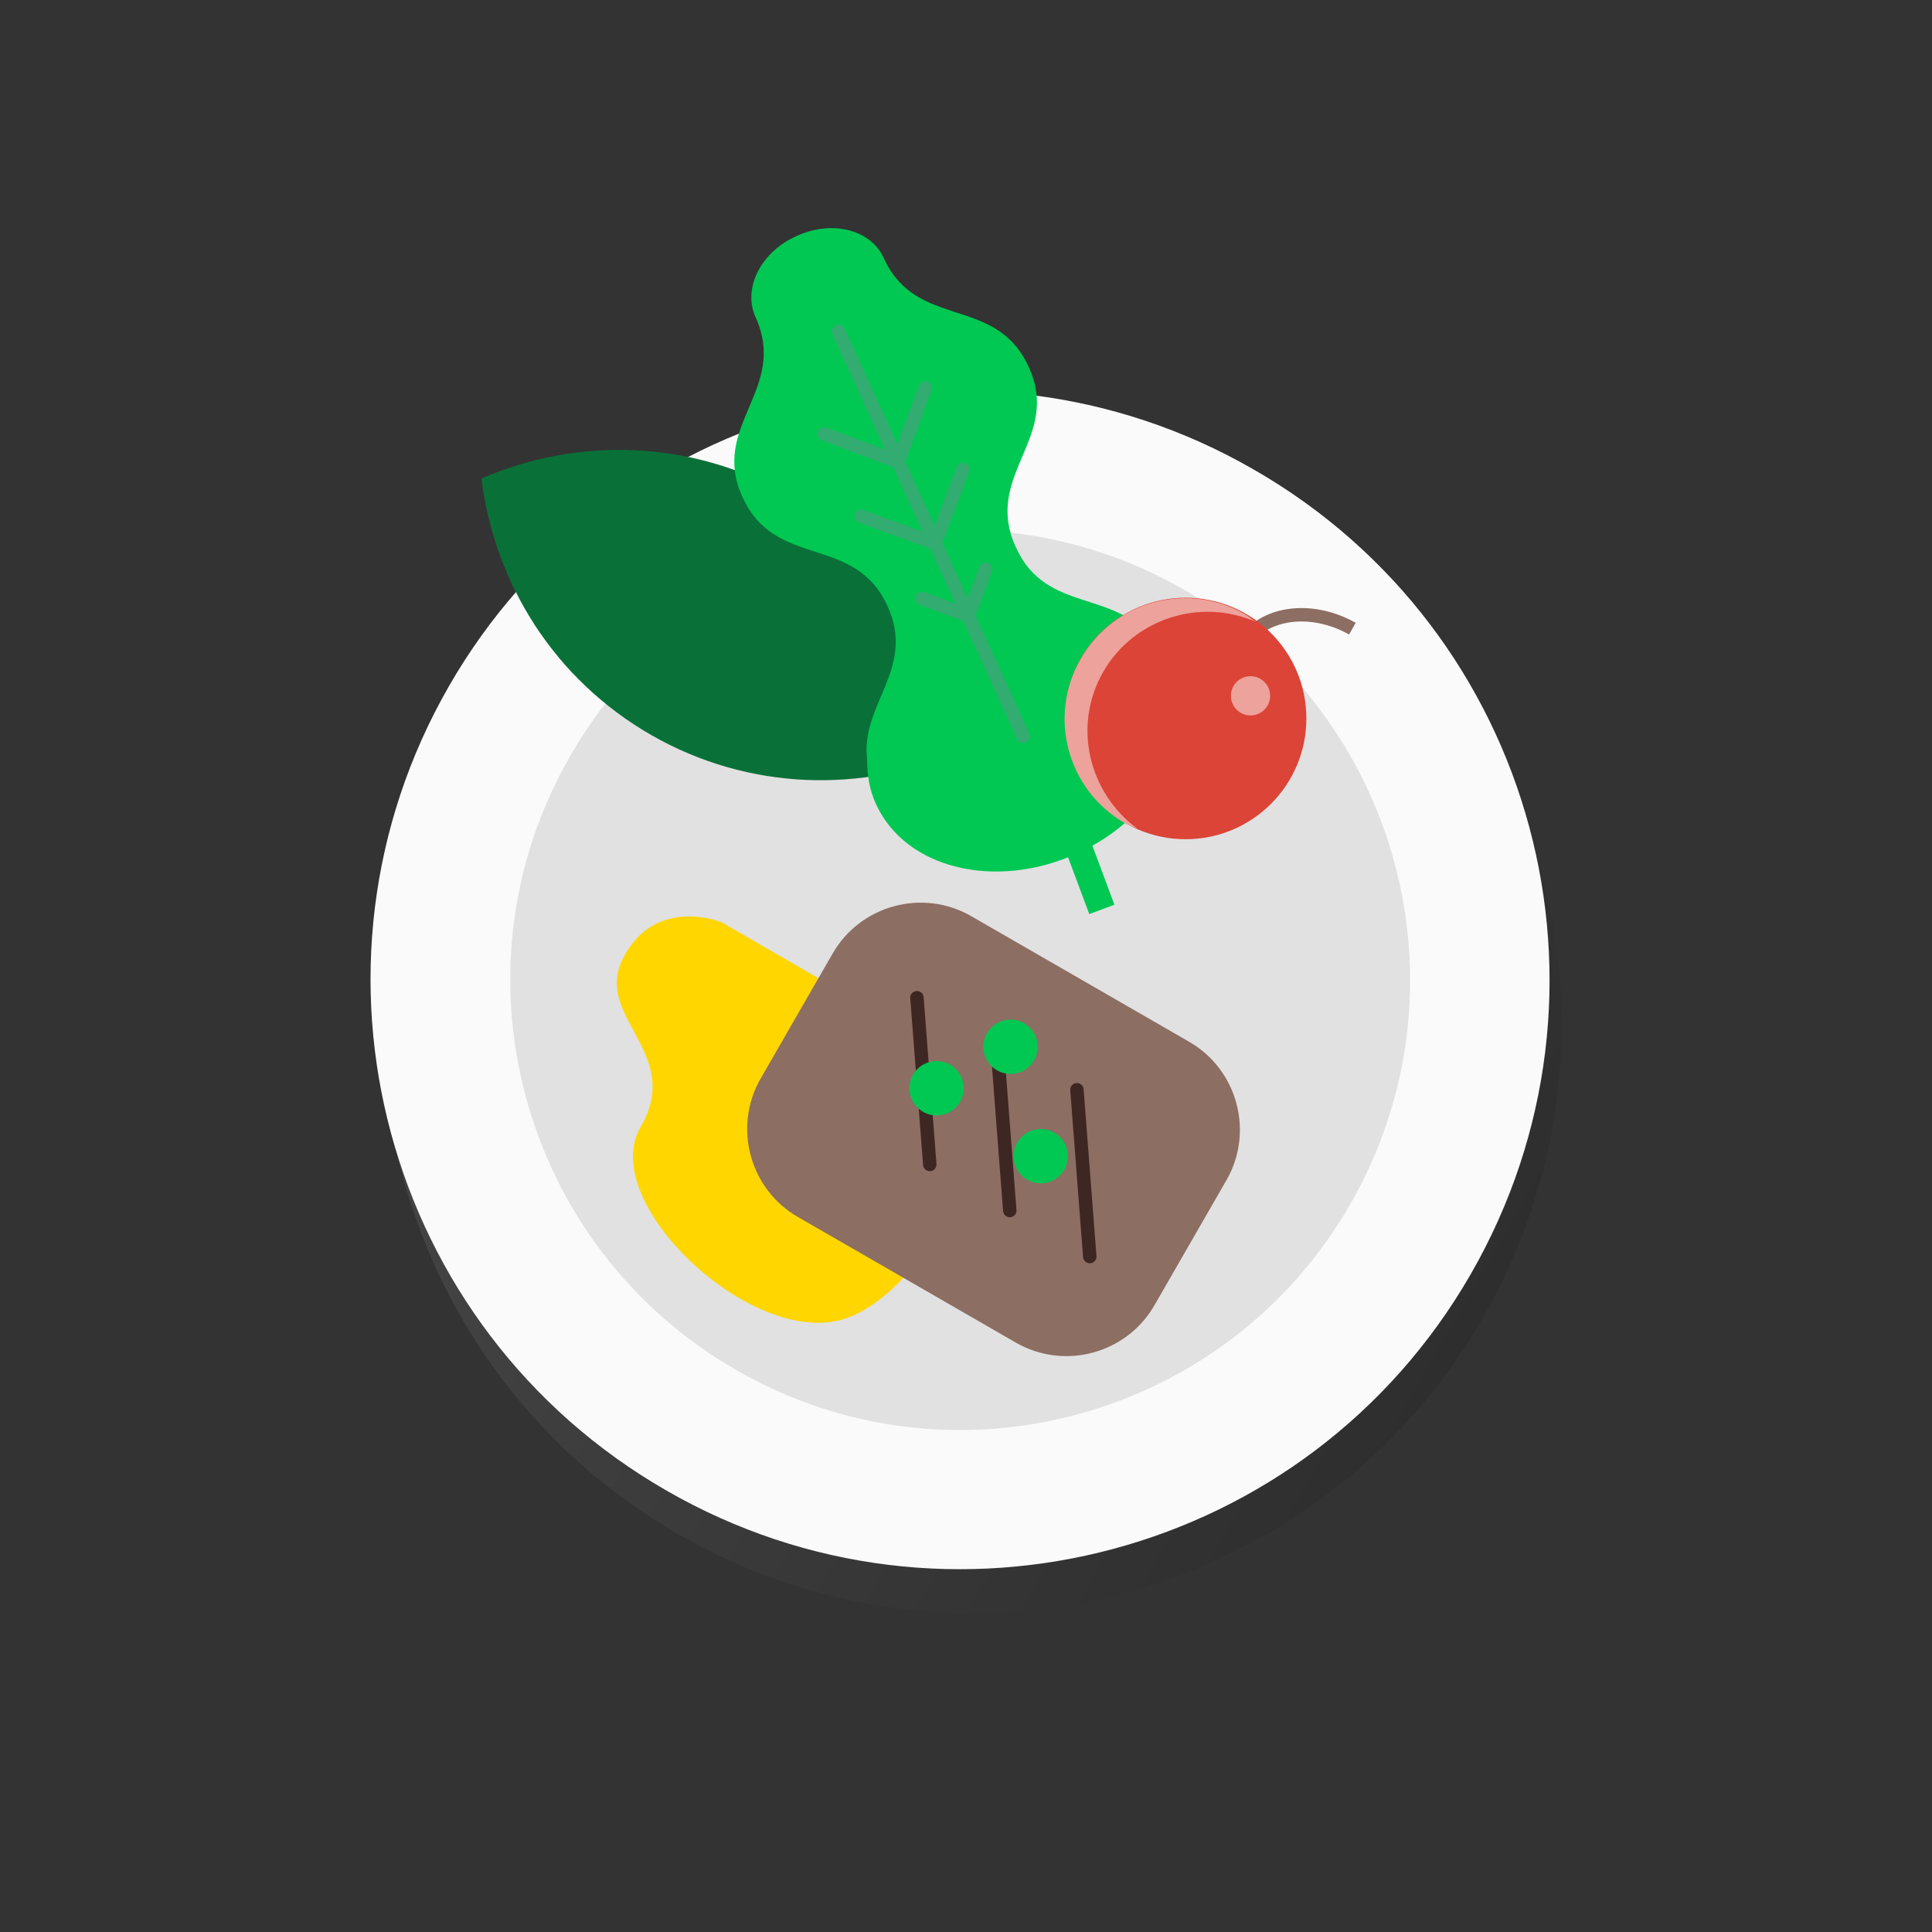 <?xml version="1.0" encoding="utf-8"?>
<!-- Generator: Adobe Illustrator 17.1.0, SVG Export Plug-In . SVG Version: 6.00 Build 0)  -->
<!DOCTYPE svg PUBLIC "-//W3C//DTD SVG 1.1//EN" "http://www.w3.org/Graphics/SVG/1.1/DTD/svg11.dtd">
<svg version="1.1" id="Layer_1" xmlns="http://www.w3.org/2000/svg" xmlns:xlink="http://www.w3.org/1999/xlink" x="0px" y="0px"
	 viewBox="0 0 256 256" enable-background="new 0 0 256 256" xml:space="preserve">
<rect x="0" y="0" width="256" height="256" fill="#333333" stroke="none"/>
<g>
	
		<linearGradient id="SVGID_1_" gradientUnits="userSpaceOnUse" x1="-91.684" y1="133.103" x2="64.511" y2="133.103" gradientTransform="matrix(0.867 0.499 -0.499 0.867 206.952 27.019)">
		<stop  offset="0" style="stop-color:#FFFFFF"/>
		<stop  offset="1" style="stop-color:#000000"/>
	</linearGradient>
	<path opacity="0.1" fill="url(#SVGID_1_)" d="M196.5,174.6c-21.5,37.4-69.3,50.2-106.6,28.7C52.4,181.7,39.6,134,61.1,96.6
		c21.5-37.4,69.3-50.2,106.6-28.7C205.1,89.4,218,137.2,196.5,174.6z"/>
	<path fill="#FAFAFA" d="M194.9,168.8c-21.5,37.4-69.3,50.2-106.6,28.7C50.9,176,38,128.3,59.5,90.9c21.5-37.4,69.3-50.2,106.6-28.7
		C203.6,83.7,216.4,131.4,194.9,168.8z"/>
	<path fill="#E1E1E1" d="M178.9,159.6c-16.4,28.5-52.9,38.4-81.4,21.9c-28.5-16.4-38.4-52.9-21.9-81.4C92,71.6,128.4,61.7,157,78.2
		C185.5,94.6,195.3,131.1,178.9,159.6z"/>
	<path fill="#097138" d="M104.5,65.6c-12.9-7.4-28-7.7-40.7-2.2c1.7,13.8,9.6,26.6,22.5,34c12.9,7.4,28,7.7,40.7,2.2
		C125.3,85.9,117.4,73.1,104.5,65.6z"/>
	<g opacity="0.3">
		<path fill="#097138" d="M106,74.7c-0.8-0.5-1.9-0.2-2.4,0.6c-0.5,0.8-0.2,1.9,0.6,2.4c0.8,0.5,1.9,0.2,2.4-0.6
			C107.2,76.2,106.9,75.2,106,74.7z"/>
		<path fill="#097138" d="M100.3,71.4c-0.8-0.5-1.9-0.2-2.4,0.6c-0.5,0.8-0.2,1.9,0.6,2.4c0.8,0.5,1.9,0.2,2.4-0.6
			C101.5,72.9,101.2,71.9,100.3,71.4z"/>
		<path fill="#097138" d="M94.6,68.1c-0.8-0.5-1.9-0.2-2.4,0.6c-0.5,0.8-0.2,1.9,0.7,2.4c0.8,0.5,1.9,0.2,2.4-0.6
			C95.7,69.6,95.4,68.6,94.6,68.1z"/>
		<path fill="#097138" d="M88.9,64.8c-0.8-0.5-1.9-0.2-2.4,0.6c-0.5,0.8-0.2,1.9,0.6,2.4c0.8,0.5,1.9,0.2,2.4-0.6
			C90,66.3,89.7,65.3,88.9,64.8z"/>
		<path fill="#097138" d="M83.2,61.5c-0.8-0.5-1.9-0.2-2.4,0.6c-0.5,0.8-0.2,1.9,0.6,2.4c0.8,0.5,1.9,0.2,2.4-0.6
			C84.3,63,84,62,83.2,61.5z"/>
		<path fill="#097138" d="M75.7,61.2c0.8,0.5,1.9,0.2,2.4-0.6c0.1-0.2,0.2-0.5,0.2-0.8c-1.1,0.1-2.3,0.2-3.4,0.4
			C75,60.6,75.3,61,75.7,61.2z"/>
		<path fill="#097138" d="M103,69.8c0.8,0.5,1.9,0.2,2.4-0.7c0.5-0.8,0.2-1.9-0.6-2.4c-0.8-0.5-1.9-0.2-2.4,0.6
			C101.9,68.3,102.2,69.3,103,69.8z"/>
		<path fill="#097138" d="M97.3,66.5c0.8,0.5,1.9,0.2,2.4-0.6c0.5-0.8,0.2-1.9-0.6-2.4c-0.8-0.5-1.9-0.2-2.4,0.6
			C96.2,65,96.5,66,97.3,66.5z"/>
		<path fill="#097138" d="M91.6,63.2c0.8,0.5,1.9,0.2,2.4-0.6c0.2-0.4,0.3-0.8,0.2-1.2c-1-0.3-2-0.5-3.1-0.7
			c-0.1,0.1-0.1,0.1-0.2,0.2C90.5,61.7,90.7,62.7,91.6,63.2z"/>
		<path fill="#097138" d="M87.4,60c-0.6-0.1-1.1-0.1-1.7-0.2c0,0,0.1,0.1,0.1,0.1C86.4,60.2,86.9,60.2,87.4,60z"/>
		<path fill="#097138" d="M121,85.3c-0.5,0.8-0.2,1.9,0.7,2.4c0.7,0.4,1.5,0.3,2.1-0.3c-0.4-1-0.9-2-1.4-3
			C121.8,84.5,121.3,84.8,121,85.3z"/>
		<path fill="#097138" d="M117.7,81.4c-0.8-0.5-1.9-0.2-2.4,0.6c-0.5,0.8-0.2,1.9,0.6,2.4c0.8,0.5,1.9,0.2,2.4-0.6
			C118.8,82.9,118.5,81.8,117.7,81.4z"/>
		<path fill="#097138" d="M111.9,78.1c-0.8-0.5-1.9-0.2-2.4,0.6c-0.5,0.8-0.2,1.9,0.6,2.4c0.8,0.5,1.9,0.2,2.4-0.6
			C113.1,79.6,112.8,78.6,111.9,78.1z"/>
		<path fill="#097138" d="M114,74.1c-0.5,0.8-0.2,1.9,0.6,2.4c0.8,0.4,1.7,0.2,2.2-0.4c-0.7-0.9-1.5-1.7-2.3-2.6
			C114.3,73.7,114.1,73.9,114,74.1z"/>
		<path fill="#097138" d="M108.9,73.2c0.8,0.5,1.9,0.2,2.4-0.7c0.5-0.8,0.2-1.9-0.6-2.4c-0.8-0.5-1.9-0.2-2.4,0.6
			C107.8,71.7,108.1,72.7,108.9,73.2z"/>
		<path fill="#097138" d="M100.6,87.7c0.5-0.8,0.2-1.9-0.6-2.4c-0.8-0.5-1.9-0.2-2.4,0.6c-0.5,0.8-0.2,1.9,0.6,2.4
			C99,88.8,100.1,88.5,100.6,87.7z"/>
		<path fill="#097138" d="M94.2,82c-0.8-0.5-1.9-0.2-2.4,0.7c-0.5,0.8-0.2,1.9,0.6,2.4c0.8,0.5,1.9,0.2,2.4-0.6
			C95.4,83.5,95.1,82.4,94.2,82z"/>
		<path fill="#097138" d="M88.5,78.7c-0.8-0.5-1.9-0.2-2.4,0.6c-0.5,0.8-0.2,1.9,0.6,2.4c0.8,0.5,1.9,0.2,2.4-0.6
			C89.6,80.2,89.3,79.2,88.5,78.7z"/>
		<path fill="#097138" d="M82.8,75.4c-0.8-0.5-1.9-0.2-2.4,0.7c-0.5,0.8-0.2,1.9,0.6,2.4c0.8,0.5,1.9,0.2,2.4-0.6
			C83.9,76.9,83.6,75.9,82.8,75.4z"/>
		<path fill="#097138" d="M77.7,74.5c0.5-0.8,0.2-1.9-0.6-2.4c-0.8-0.5-1.9-0.2-2.4,0.6c-0.5,0.8-0.2,1.9,0.6,2.4
			C76.2,75.6,77.2,75.3,77.7,74.5z"/>
		<path fill="#097138" d="M69,69.4c-0.5,0.8-0.2,1.9,0.6,2.4c0.8,0.5,1.9,0.2,2.4-0.6c0.5-0.8,0.2-1.9-0.6-2.4
			C70.5,68.3,69.4,68.6,69,69.4z"/>
		<path fill="#097138" d="M66.3,67.9c0.5-0.8,0.2-1.9-0.6-2.4c-0.5-0.3-1.1-0.3-1.6-0.1c0.2,1.1,0.4,2.2,0.7,3.3
			C65.4,68.8,65.9,68.4,66.3,67.9z"/>
		<path fill="#097138" d="M96.9,80.4c0.8,0.5,1.9,0.2,2.4-0.6c0.5-0.8,0.2-1.9-0.6-2.4c-0.8-0.5-1.9-0.2-2.4,0.6
			C95.8,78.8,96.1,79.9,96.9,80.4z"/>
		<path fill="#097138" d="M91.2,77.1c0.8,0.5,1.9,0.2,2.4-0.6c0.5-0.8,0.2-1.9-0.6-2.4c-0.8-0.5-1.9-0.2-2.4,0.6
			C90.1,75.5,90.4,76.6,91.2,77.1z"/>
		<path fill="#097138" d="M85.5,73.8c0.8,0.5,1.9,0.2,2.4-0.6c0.5-0.8,0.2-1.9-0.6-2.4c-0.8-0.5-1.9-0.2-2.4,0.6
			C84.4,72.2,84.6,73.3,85.5,73.8z"/>
		<path fill="#097138" d="M79.8,70.5c0.8,0.5,1.9,0.2,2.4-0.6c0.5-0.8,0.2-1.9-0.6-2.4c-0.8-0.5-1.9-0.2-2.4,0.7
			C78.6,69,78.9,70,79.8,70.5z"/>
		<path fill="#097138" d="M74,67.2c0.8,0.5,1.9,0.2,2.4-0.6c0.5-0.8,0.2-1.9-0.6-2.4c-0.8-0.5-1.9-0.2-2.4,0.6
			C72.9,65.7,73.2,66.7,74,67.2z"/>
		<path fill="#097138" d="M68.3,63.9c0.8,0.5,1.9,0.2,2.4-0.6c0.4-0.7,0.3-1.6-0.3-2.1c-1,0.3-2,0.6-2.9,0.9
			C67.3,62.8,67.6,63.5,68.3,63.9z"/>
		<path fill="#097138" d="M123,98.5c-0.8-0.5-1.9-0.2-2.4,0.7c-0.5,0.8-0.2,1.9,0.6,2.4c0,0,0.1,0,0.1,0c0.8-0.2,1.6-0.5,2.3-0.7
			C124.1,100,123.8,99,123,98.5z"/>
		<path fill="#097138" d="M115.6,98.3c0.8,0.5,1.9,0.2,2.4-0.6c0.5-0.8,0.2-1.9-0.6-2.4c-0.8-0.5-1.9-0.2-2.4,0.6
			C114.4,96.7,114.7,97.8,115.6,98.3z"/>
		<path fill="#097138" d="M112.2,94.3c0.5-0.8,0.2-1.9-0.6-2.4c-0.8-0.5-1.9-0.2-2.4,0.7c-0.5,0.8-0.2,1.9,0.6,2.4
			C110.7,95.5,111.7,95.2,112.2,94.3z"/>
		<path fill="#097138" d="M106.5,91c0.5-0.8,0.2-1.9-0.6-2.4c-0.8-0.5-1.9-0.2-2.4,0.6c-0.5,0.8-0.2,1.9,0.6,2.4
			C104.9,92.2,106,91.9,106.5,91z"/>
		<path fill="#097138" d="M125.1,94.6c-0.5,0.8-0.2,1.9,0.6,2.4c0.3,0.2,0.6,0.2,0.9,0.2c-0.2-1.1-0.4-2.2-0.7-3.3
			C125.6,94,125.3,94.3,125.1,94.6z"/>
		<path fill="#097138" d="M119.4,91.3c-0.5,0.8-0.2,1.9,0.6,2.4c0.8,0.5,1.9,0.2,2.4-0.6c0.5-0.8,0.2-1.9-0.6-2.4
			C120.9,90.2,119.8,90.5,119.4,91.3z"/>
		<path fill="#097138" d="M116.7,89.7c0.5-0.8,0.2-1.9-0.6-2.4c-0.8-0.5-1.9-0.2-2.4,0.6c-0.5,0.8-0.2,1.9,0.6,2.4
			C115.1,90.9,116.2,90.6,116.7,89.7z"/>
		<path fill="#097138" d="M108.6,87.1c0.8,0.5,1.9,0.2,2.4-0.6c0.5-0.8,0.2-1.9-0.6-2.4c-0.8-0.5-1.9-0.2-2.4,0.6
			C107.4,85.5,107.7,86.6,108.6,87.1z"/>
		<path fill="#097138" d="M102.8,83.8c0.8,0.5,1.9,0.2,2.4-0.6c0.5-0.8,0.2-1.9-0.6-2.4c-0.8-0.5-1.9-0.2-2.4,0.6
			C101.7,82.2,102,83.3,102.8,83.8z"/>
		<path fill="#097138" d="M92.1,98.9c0.8,0.5,1.9,0.2,2.4-0.6c0.5-0.8,0.2-1.9-0.6-2.4c-0.8-0.5-1.9-0.2-2.4,0.6
			C91,97.3,91.3,98.4,92.1,98.9z"/>
		<path fill="#097138" d="M86.4,95.6c0.8,0.5,1.9,0.2,2.4-0.6c0.5-0.8,0.2-1.9-0.6-2.4c-0.8-0.5-1.9-0.2-2.4,0.6
			C85.3,94,85.6,95.1,86.4,95.6z"/>
		<path fill="#097138" d="M80.7,92.3c0.8,0.5,1.9,0.2,2.4-0.6c0.5-0.8,0.2-1.9-0.6-2.4c-0.8-0.5-1.9-0.2-2.4,0.6
			C79.5,90.7,79.8,91.8,80.7,92.3z"/>
		<path fill="#097138" d="M76.7,86c-0.8-0.5-1.9-0.2-2.4,0.6c-0.1,0.2-0.2,0.4-0.2,0.6c0.6,0.7,1.2,1.4,1.8,2c0.6,0,1.1-0.3,1.4-0.9
			C77.8,87.5,77.5,86.5,76.7,86z"/>
		<path fill="#097138" d="M71,82.7c-0.1-0.1-0.2-0.1-0.3-0.1c0.4,0.6,0.8,1.2,1.2,1.7C71.9,83.6,71.6,83,71,82.7z"/>
		<path fill="#097138" d="M90.8,91c0.8,0.5,1.9,0.2,2.4-0.7c0.5-0.8,0.2-1.9-0.6-2.4c-0.8-0.5-1.9-0.2-2.4,0.6
			C89.7,89.4,90,90.5,90.8,91z"/>
		<path fill="#097138" d="M85.1,87.7c0.8,0.5,1.9,0.2,2.4-0.6c0.5-0.8,0.2-1.9-0.6-2.4c-0.8-0.5-1.9-0.2-2.4,0.6
			C84,86.1,84.3,87.2,85.1,87.7z"/>
		<path fill="#097138" d="M79.4,84.4c0.8,0.5,1.9,0.2,2.4-0.6c0.5-0.8,0.2-1.9-0.6-2.4c-0.8-0.5-1.9-0.2-2.4,0.6
			C78.3,82.8,78.5,83.9,79.4,84.4z"/>
		<path fill="#097138" d="M73.7,81.1c0.8,0.5,1.9,0.2,2.4-0.6c0.5-0.8,0.2-1.9-0.6-2.4c-0.8-0.5-1.9-0.2-2.4,0.6
			C72.5,79.6,72.8,80.6,73.7,81.1z"/>
		<path fill="#097138" d="M70.3,77.2c0.5-0.8,0.2-1.9-0.6-2.4c-0.8-0.5-1.9-0.2-2.4,0.6c-0.1,0.1-0.1,0.3-0.2,0.5
			c0.3,0.7,0.6,1.3,0.9,2C68.9,78.3,69.9,78,70.3,77.2z"/>
		<path fill="#097138" d="M105.5,102.5c-0.8-0.4-1.8-0.2-2.3,0.5c1,0.1,2,0.2,3,0.3C106,103,105.8,102.7,105.5,102.5z"/>
		<path fill="#097138" d="M100.4,101.6c0.5-0.8,0.2-1.9-0.6-2.4c-0.8-0.5-1.9-0.2-2.4,0.6c-0.4,0.7-0.3,1.6,0.3,2.1
			c0.6,0.2,1.2,0.3,1.8,0.4C99.8,102.3,100.2,102,100.4,101.6z"/>
		<path fill="#097138" d="M115.6,101.2c-0.8-0.5-1.9-0.2-2.4,0.6c-0.2,0.4-0.3,0.9-0.2,1.3c1.1-0.1,2.3-0.3,3.4-0.5
			C116.5,102.1,116.2,101.6,115.6,101.2z"/>
		<path fill="#097138" d="M108.2,101c0.8,0.5,1.9,0.2,2.4-0.6c0.5-0.8,0.2-1.9-0.6-2.4c-0.8-0.5-1.9-0.2-2.4,0.6
			C107,99.4,107.3,100.5,108.2,101z"/>
		<path fill="#097138" d="M102.4,97.7c0.8,0.5,1.9,0.2,2.4-0.6c0.5-0.8,0.2-1.9-0.6-2.4c-0.8-0.5-1.9-0.2-2.4,0.6
			C101.3,96.1,101.6,97.2,102.4,97.7z"/>
		<path fill="#097138" d="M96.7,94.4c0.8,0.5,1.9,0.2,2.4-0.7c0.5-0.8,0.2-1.9-0.6-2.4c-0.8-0.5-1.9-0.2-2.4,0.6
			C95.6,92.8,95.9,93.9,96.7,94.4z"/>
	</g>
	<g>
		<g>
			<path fill="#00C853" d="M153,85.4c-4.7-7.6-14.3-3.8-18.4-12.9c-4.4-9.6,6.1-14.4,1.7-23.9c-4.4-9.6-14.8-4.8-19.2-14.4
				c-1.7-3.8-6.9-5.1-11.6-2.9c-4.7,2.1-7.1,6.9-5.4,10.7c4.4,9.6-6.1,14.4-1.7,23.9c4.4,9.6,14.8,4.8,19.2,14.4
				c3.8,8.3-3.6,13-2.7,20.3c0,2.1,0.3,4.1,1.2,6c3.9,8.5,15.8,11.4,26.6,6.5c10.8-4.9,16.4-15.8,12.5-24.4
				C154.7,87.5,153.9,86.4,153,85.4z"/>
			
				<line fill="none" stroke="#33AC71" stroke-width="1.78" stroke-linecap="round" stroke-miterlimit="10" x1="111.1" y1="43.9" x2="135.6" y2="97.6"/>
			
				<line fill="none" stroke="#33AC71" stroke-width="1.78" stroke-linecap="round" stroke-miterlimit="10" x1="119" y1="61.2" x2="122.6" y2="51.4"/>
			
				<line fill="none" stroke="#33AC71" stroke-width="1.78" stroke-linecap="round" stroke-miterlimit="10" x1="119" y1="61.2" x2="109.2" y2="57.5"/>
			
				<line fill="none" stroke="#33AC71" stroke-width="1.78" stroke-linecap="round" stroke-miterlimit="10" x1="123.9" y1="72" x2="127.6" y2="62.2"/>
			
				<line fill="none" stroke="#33AC71" stroke-width="1.78" stroke-linecap="round" stroke-miterlimit="10" x1="123.9" y1="72" x2="114.1" y2="68.4"/>
			
				<line fill="none" stroke="#33AC71" stroke-width="1.78" stroke-linecap="round" stroke-miterlimit="10" x1="128.3" y1="81.6" x2="130.6" y2="75.4"/>
			
				<line fill="none" stroke="#33AC71" stroke-width="1.78" stroke-linecap="round" stroke-miterlimit="10" x1="128.3" y1="81.6" x2="122.2" y2="79.3"/>
		</g>
		<line fill="none" stroke="#00C853" stroke-width="3.56" stroke-miterlimit="10" x1="141.3" y1="107.9" x2="146" y2="120.5"/>
	</g>
	<path fill="none" stroke="#8D6E63" stroke-width="1.78" stroke-miterlimit="10" d="M164.7,85.4c2.5-4.3,9-5.2,14.5-2.1"/>
	<g>
		<circle fill="#DB4437" cx="157.1" cy="95.2" r="16"/>
		<g>
			<path fill="#EDA29B" d="M146.2,89c4.1-7.1,12.9-9.8,20.2-6.6c-0.5-0.3-0.9-0.7-1.4-1c-7.6-4.4-17.4-1.8-21.8,5.9
				c-4.4,7.6-1.8,17.4,5.9,21.8c0.5,0.3,1.1,0.5,1.6,0.7C144.2,105,142.1,96.1,146.2,89z"/>
		</g>
	</g>
	<path fill="#FFD600" d="M134.6,144.7l-39-22.5c0,0-8.6-3.5-12.9,4.5c-4.4,8,8,12.7,2.2,22.6c-5.8,9.8,14.2,28.9,26.5,25.6
		C123.7,171.6,134.6,144.7,134.6,144.7z"/>
	<path fill="#8D6E63" d="M153,172.9c-3.7,6.5-12,8.7-18.4,5l-28.8-16.6c-6.5-3.7-8.7-12-5-18.4l9.5-16.5c3.7-6.5,12-8.7,18.4-5
		l28.8,16.6c6.5,3.7,8.7,12,5,18.4L153,172.9z"/>
	
		<line fill="none" stroke="#3E2723" stroke-width="1.78" stroke-linecap="round" stroke-miterlimit="10" x1="121.5" y1="132.2" x2="123.2" y2="154.3"/>
	
		<line fill="none" stroke="#3E2723" stroke-width="1.78" stroke-linecap="round" stroke-miterlimit="10" x1="132.1" y1="138.3" x2="133.8" y2="160.4"/>
	
		<line fill="none" stroke="#3E2723" stroke-width="1.78" stroke-linecap="round" stroke-miterlimit="10" x1="142.7" y1="144.4" x2="144.4" y2="166.5"/>
	<circle fill="#00C853" cx="133.9" cy="138.7" r="3.6"/>
	<circle fill="#00C853" cx="124.1" cy="144.2" r="3.6"/>
	<circle fill="#00C853" cx="137.9" cy="153.2" r="3.6"/>
	<circle fill="#EDA29B" cx="165.7" cy="92.2" r="2.6"/>
</g>
</svg>
